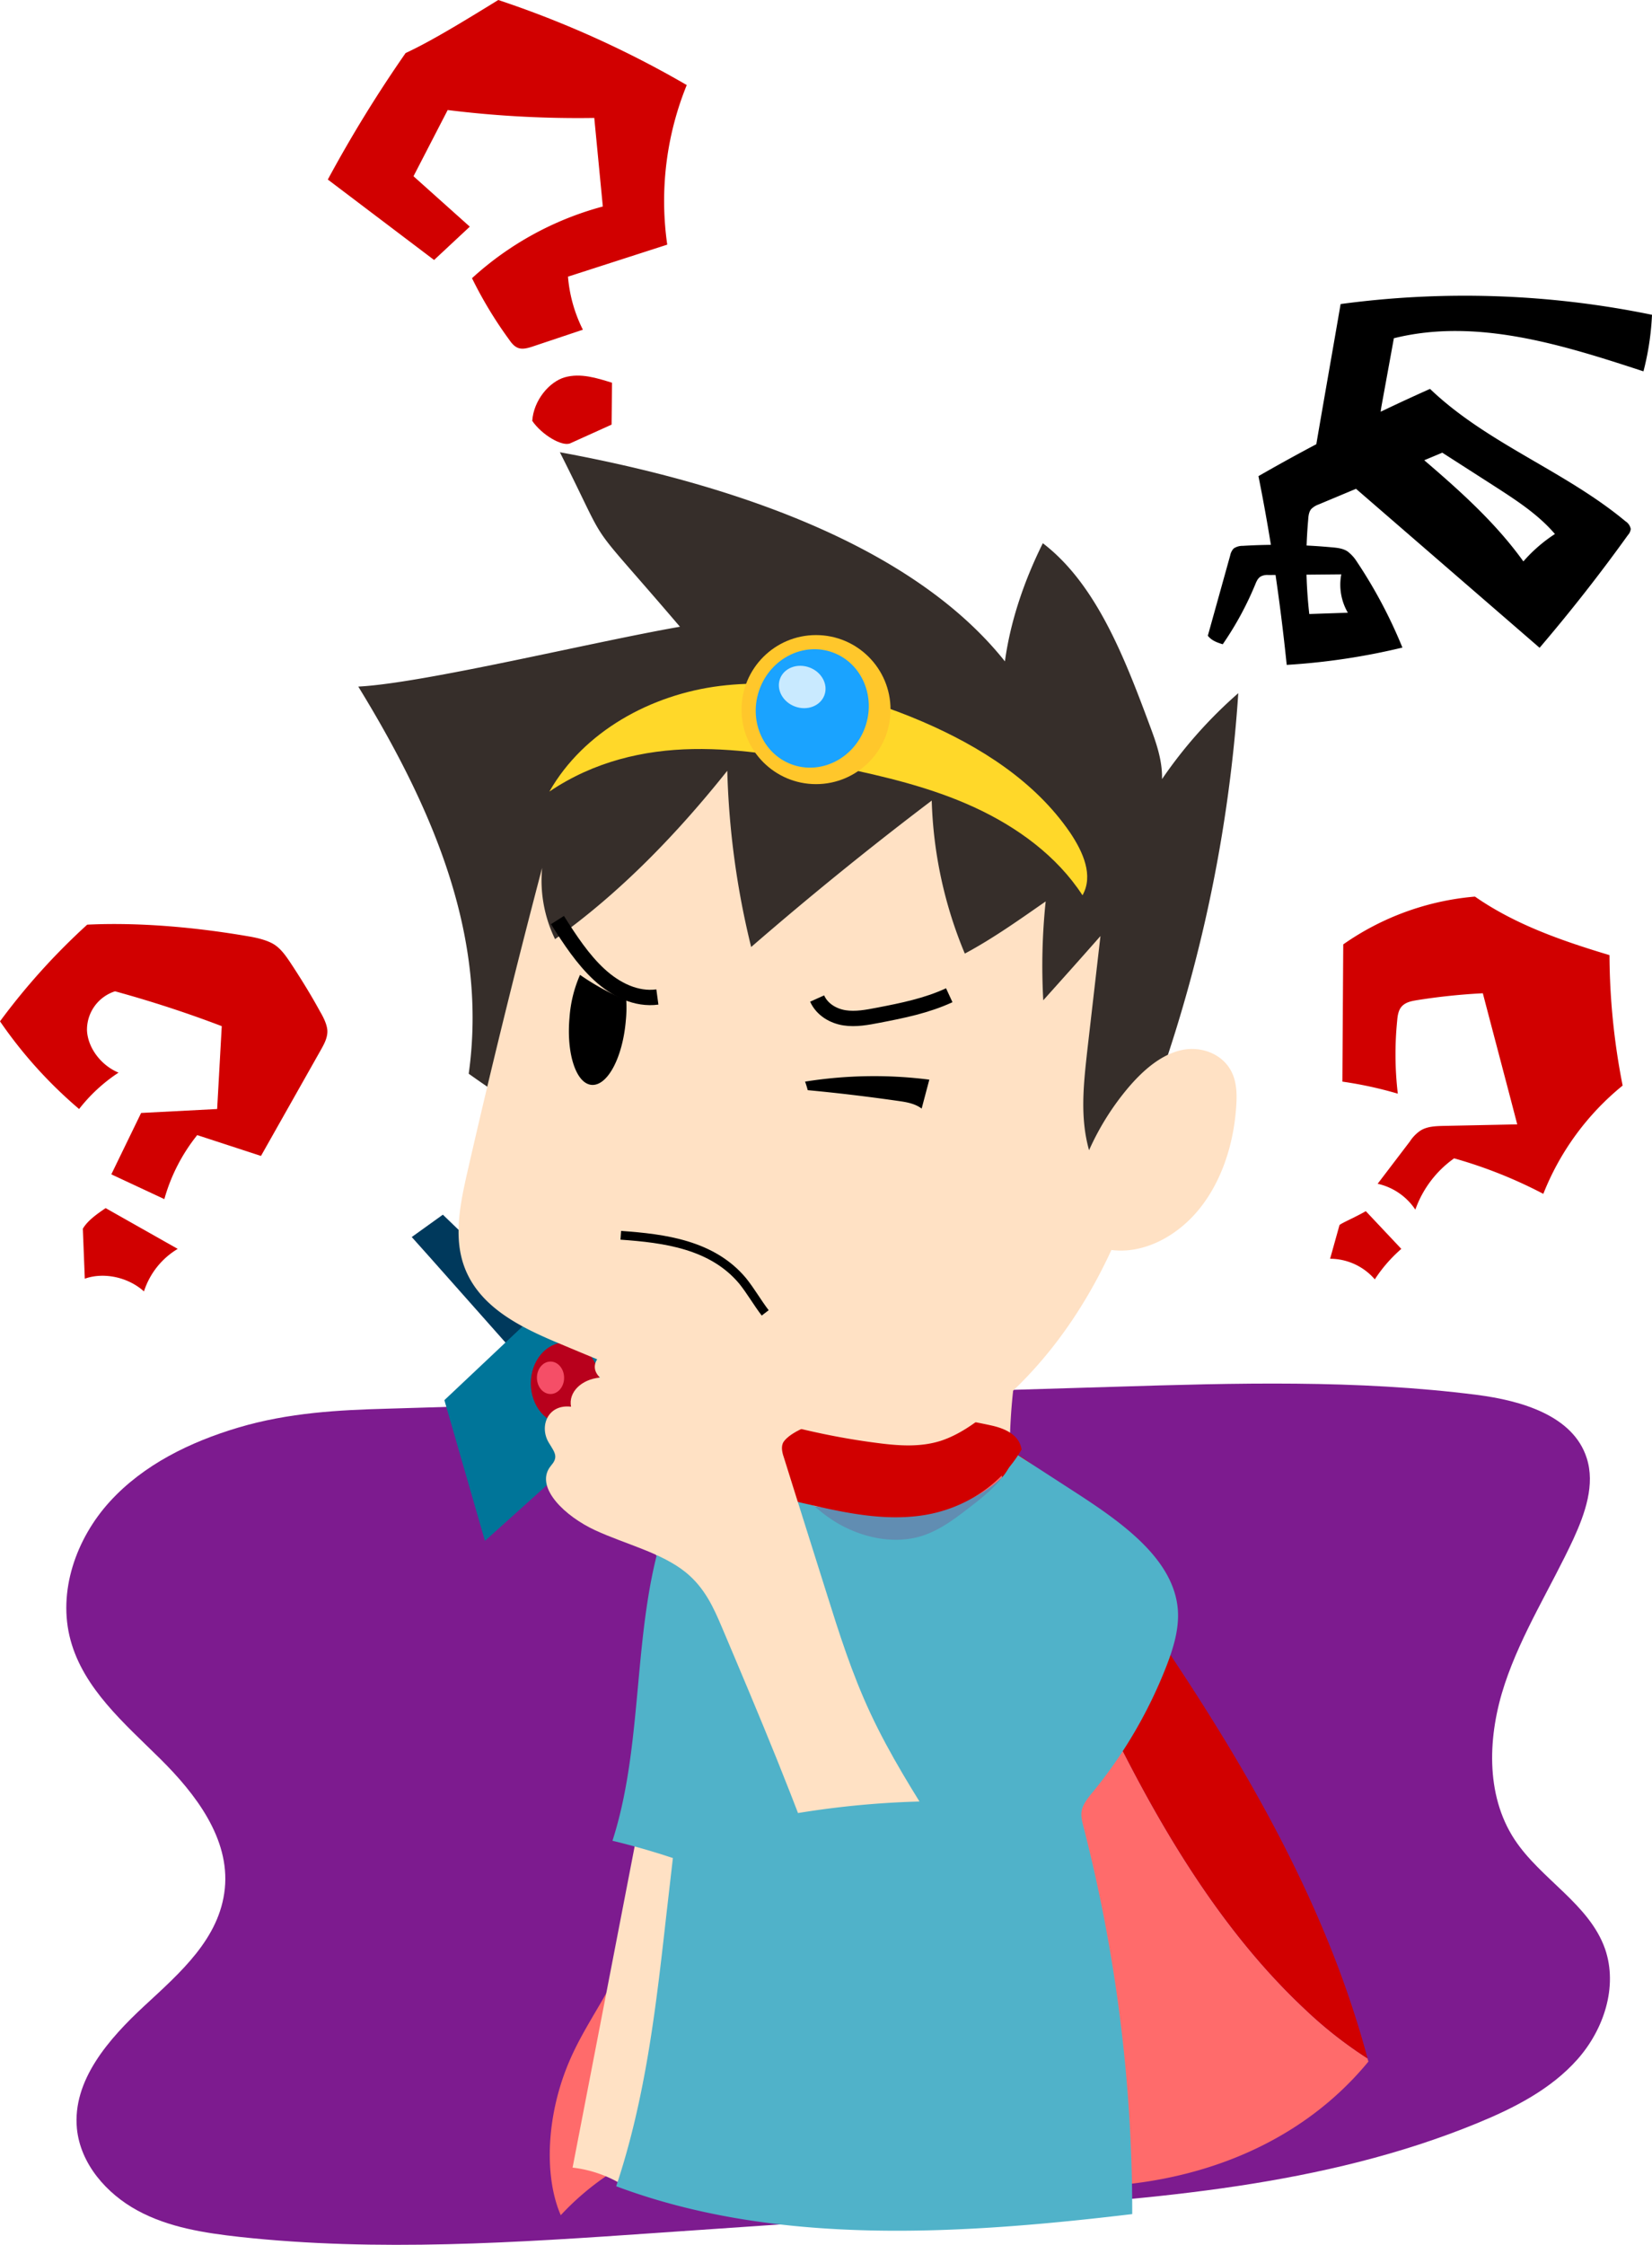 <svg id="レイヤー_6" data-name="レイヤー 6" xmlns="http://www.w3.org/2000/svg" viewBox="0 0 753.9 1024.1"><defs><style>.cls-1{fill:#7d1b8f;}.cls-2{fill:#ebebeb;}.cls-3{fill:#00395c;}.cls-4{fill:#007599;}.cls-5{fill:#b8001c;}.cls-6{fill:#f54e67;}.cls-7{fill:#ff6b6b;}.cls-8{fill:#d10000;}.cls-9{fill:#ffe1c4;}.cls-10{fill:#50b2c9;}.cls-11{fill:#618db2;}.cls-12,.cls-14,.cls-15{fill:none;stroke:#000;stroke-miterlimit:10;}.cls-13{fill:#362e2a;}.cls-14{stroke-width:4px;}.cls-15{stroke-width:7px;}.cls-16{fill:#ffd829;}.cls-17{fill:#ffc72b;}.cls-18{fill:#1aa3ff;}.cls-19{fill:#c9eaff;}</style></defs><path class="cls-1" d="M257,691.1c-21.9,6.5-43.3,16.9-58.7,33.8s-23.9,41.1-17.9,63.2,24.5,37.9,40.8,54,31.9,36.5,29.6,59.3-20.4,38.4-36.7,53.5-32.9,34-30.8,56c1.6,16.1,13.5,29.7,27.7,37.4s30.4,10.2,46.5,12c63.1,6.9,126.8,2.6,190.1-1.8l151.2-10.4c75.9-5.2,153.3-10.8,223.6-39.7,16.8-6.9,33.5-15.4,45.6-29s18.6-33.2,12.7-50.4c-7.2-20.6-29.5-31.9-41.4-50.1-13.4-20.5-12.1-47.6-4.4-70.8S856,764,866.3,741.8c5.3-11.6,9.9-24.7,6-36.8-6.2-19.4-29.9-26.2-50.1-28.8-54.8-7-110.2-5.4-165.3-3.7l-332,10C302.8,683.1,279.9,684.3,257,691.1Z" transform="translate(-148.2 -39.9)"/><polygon class="cls-2" points="260.1 663 440.5 875.5 542.9 911.2 508.1 823.1 289 635.3 260.1 663"/><polygon class="cls-3" points="187.9 564.3 195.6 572.9 236.6 619.1 254.2 604.3 202.1 554.1 187.9 564.3"/><polygon class="cls-4" points="202.8 638.7 221.3 702.9 330.7 604.6 274.6 571 202.8 638.7"/><ellipse class="cls-5" cx="406.2" cy="670.9" rx="15.7" ry="18.7" transform="translate(-150.6 -38.4) rotate(-0.2)"/><ellipse class="cls-6" cx="399.5" cy="668.4" rx="6.2" ry="7.4" transform="translate(-150.6 -38.5) rotate(-0.2)"/><path class="cls-7" d="M744.1,956.8c-57.9-54-93.7-135.4-127.3-214.6-4.4-10.5-8.9-21.2-12.5-32.2-11.9,8.6-25.2,15-38.9,20-20.3,7.4-41.8,11.8-60.6,15.1q-28.4,75.4-56.8,151c-6.4,17.1-12.9,34.3-21.6,50.3-6,11-13,21.4-18,32.9-10.9,24.8-12.1,53.1-4.3,71.1,23.6-25.4,57.4-40,91.5-39.4,31.5.5,61.7,13.2,92.5,20.5,65.3,15.3,140.5,2.4,184.6-51.2a7.4,7.4,0,0,1-.4-1.4A190.4,190.4,0,0,1,744.1,956.8Z" transform="translate(-148.2 -39.9)"/><path class="cls-8" d="M744.1,956.8a190.4,190.4,0,0,0,28.2,22.1c-25.6-95.6-84.2-177.5-140.9-257.3a54.7,54.7,0,0,0-18.9-18.2c-2.6,2.3-5.4,4.5-8.2,6.6,3.6,11,8.1,21.7,12.5,32.2C650.4,821.4,686.2,902.8,744.1,956.8Z" transform="translate(-148.2 -39.9)"/><path class="cls-9" d="M439.6,873l-30.1,155.7a55.9,55.9,0,0,1,24.3,8.8c18.7-51,27.7-107.2,26.2-162.9C453,874.1,446,873.7,439.6,873Z" transform="translate(-148.2 -39.9)"/><path class="cls-10" d="M452.4,734.4c-16.2,45.5-9.8,99-24.7,145.2A332.8,332.8,0,0,1,465,890.9c3.2-33.2-2.7-67.3,3.4-99.9C470.5,779.9,473.9,768,452.4,734.4Z" transform="translate(-148.2 -39.9)"/><path class="cls-9" d="M615.2,646.2a260.6,260.6,0,0,0-6.2,57.9c-3.6-.8-6.9,2.3-9.7,5.1-16.4,16.8-35.7,32-57.3,33.3-7.3.5-15.5-1.3-19.9-8.2-2.7-4.3-3.6-9.8-4.5-15.1A186.1,186.1,0,0,0,498,663.4" transform="translate(-148.2 -39.9)"/><path class="cls-11" d="M504.3,724a294,294,0,0,0,40.6,5.8c11.7.8,23.5.8,34.9-2.1s22.5-9.1,30.7-19.3c-8.6,17.3-20.5,32.7-35.6,41s-33.7,8.6-47.8-2.1C518.6,740.9,512.3,731.1,504.3,724Z" transform="translate(-148.2 -39.9)"/><path class="cls-10" d="M463.3,817.8l-11.2,97.3c-4.6,41.1-9.4,82.4-22.7,122.1,73.1,27.4,156.6,22.1,235.5,12.7a704.7,704.7,0,0,0-22.1-176.1c-.7-2.7-1.5-5.5-.9-8.2s2.8-5.6,4.9-8.1a211.8,211.8,0,0,0,33.6-57.3c3.3-8.5,6-17.3,5.3-26.2-1.9-22.6-24.7-39-45.6-52.6l-28.9-18.7c-2.3,10.5-12.1,18.4-21.4,25.5-6.5,5-13.2,10-21.4,12.5-13.8,4.1-29.6-.1-41.2-8S507.5,714,501.4,703c-11.6,2.2-23.6,4.5-33,10.8-11.8,7.8-17.7,20.8-18.9,33.6s1.8,25.6,4.7,38.1C456.6,796,464.6,805.9,463.3,817.8Z" transform="translate(-148.2 -39.9)"/><path class="cls-8" d="M498,693.9c-.4,8.5-.6,17.9,4,24.2s9.8,6.8,15.4,8.1c17.2,4,34.8,7.6,52.2,4.9s34.8-12.7,44.8-30c-1.1-6.9-7.9-9.6-13.6-10.9a275,275,0,0,0-85.3-5.2C509,685.6,501.4,687.5,498,693.9Z" transform="translate(-148.2 -39.9)"/><path class="cls-12" d="M385.9,828.1" transform="translate(-148.2 -39.9)"/><path class="cls-13" d="M667.1,559.8a668.9,668.9,0,0,0,46.2-203.7,207.8,207.8,0,0,0-34.8,39.2c.2-8.8-2.8-17-5.8-25-11.6-31.2-24.5-64.2-48.6-82.6-8.5,17.1-14.8,35.5-17.3,53.9-39-49-114.4-79.1-203.1-95.4,24.5,48.5,9.2,26.2,54.8,79.6-39.2,6.8-117,25.8-146.8,27.3,35.9,58.5,58.9,115.7,50.4,176.6a526.8,526.8,0,0,0,138.5,70.6c28.9,9.6,59.2,16.6,89.5,12S654.4,591.6,667.1,559.8Z" transform="translate(-148.2 -39.9)"/><path class="cls-9" d="M655.4,610.1c14.6,1.9,29.9-6.1,40.1-18.7s15.6-29.4,16.8-46.1c.4-5,.4-10.2-1.3-14.7-3.6-9.6-14.2-13.7-23.5-11.7s-17.4,9-24.1,16.8a119.7,119.7,0,0,0-18.2,28.9c-4.2-14.9-2.5-30-.9-44.7l6.1-53c-8.7,9.9-17.4,19.6-26.1,29.3a283.8,283.8,0,0,1,1.1-45.1c-11.8,8.2-24,16.9-36.9,23.8a195.2,195.2,0,0,1-15.1-69.8q-42,31.8-82.4,66.8a376.5,376.5,0,0,1-10.9-80.4c-23.6,29.6-49.5,56.1-78.6,76.8a61.3,61.3,0,0,1-5.9-32.5q-18.2,69.1-34.1,138.7c-3,13.2-5.9,27.1-2.5,39.8,5.5,20.5,25.3,30.4,43.1,37.9,47.3,19.9,95.4,39.4,146.1,45.9,9.8,1.3,19.9,2.1,29.5-1,7.8-2.6,14.9-7.5,21.5-12.9C622.1,665.8,641.1,641.1,655.4,610.1Z" transform="translate(-148.2 -39.9)"/><path class="cls-14" d="M431.5,603.4c19.9,1.4,41.7,4.2,55.6,20.8,3.7,4.6,6.7,9.9,10.3,14.6" transform="translate(-148.2 -39.9)"/><path d="M412.9,484.6a58.7,58.7,0,0,0-4.8,19.5c-1.5,16.6,3.1,30.4,10.3,30.7s14-12.7,15.4-29.4a58.5,58.5,0,0,0,.2-9.3A108,108,0,0,1,412.9,484.6Z" transform="translate(-148.2 -39.9)"/><path d="M515.6,533.3a199.7,199.7,0,0,1,56.7-.9l-3.5,13.2c-2.9-2.2-6.6-2.9-10.1-3.4-13.9-2-27.9-3.7-41.9-5A39.3,39.3,0,0,0,515.6,533.3Z" transform="translate(-148.2 -39.9)"/><path class="cls-15" d="M402.6,459.6c5.7,9,11.6,18,19.1,24.9s16.9,11.5,26.5,10.2" transform="translate(-148.2 -39.9)"/><path class="cls-15" d="M521.1,495.4c2.3,5.1,7.4,8,12.5,8.8s10.3-.2,15.5-1.2c10.9-2.1,21.9-4.3,32.3-9.1" transform="translate(-148.2 -39.9)"/><path class="cls-9" d="M576.7,875.8c-11.4-17.9-22.6-35.8-31.2-54.2s-14.4-36.8-20.2-55.3l-8.2-26c-3.7-11.6-7.3-23.3-11-35-.8-2.3-1.5-4.8-.7-6.9s4.2-4.5,7.2-6L539.2,679c2.9-1.4,6-3.1,6.4-5.8.7-4.2-5.7-8.5-11.7-9.2s-11.2,1-16.2,2.7L488.4,677c-9.9-.4-19.2-6-27.3-11.2s-17.4-10.9-27.4-11.4S415.4,662,422,668.3c-8.5.8-14.5,6.7-13.2,13.3-10.6-1.3-14.7,9-10.1,16.5,1.3,2.2,3.1,4.5,2.9,6.6s-1.7,3.3-2.7,4.8c-6.1,9.3,7.1,22.1,21,28.5s30.2,10.2,41.3,19.2c8.7,7.1,12.7,16.2,16.4,24.9,17.1,40.4,34.2,80.8,48.1,121.5,3.4,9.9,6.7,20.1,14.1,29.4s19.6,17.6,33.2,19.3c7.5,1,15-.2,20.5-3.2,12.2-6.7,12.7-20.6,9.1-33C598.3,901.3,584.9,888.6,576.7,875.8Z" transform="translate(-148.2 -39.9)"/><path class="cls-10" d="M500.9,869a413.7,413.7,0,0,1,85.7-7.4c1,10.4,9.3,20.5,16.4,30.4a193.2,193.2,0,0,1,16.9,28.8c4.7,9.9,8.3,20.2,6.7,29.8s-9.3,18.2-21.9,20.3c-9.9,1.7-21.6-1-31.4-5.5s-18-10.9-25.9-17.3c-11.3-9.2-22.3-19.2-28.3-30.4C510.4,901.3,513.1,883.8,500.9,869Z" transform="translate(-148.2 -39.9)"/><path class="cls-8" d="M188,461.7a302.2,302.2,0,0,0-39.8,44.1,204,204,0,0,0,36.1,40,74.9,74.9,0,0,1,18-16.6c-8-3.3-14-11.3-14.4-19.2a18.4,18.4,0,0,1,12.8-17.9c16.4,4.5,32.7,9.8,48.7,15.9l-2.1,37.8-34.7,1.8-13.6,28,24.2,11.3a81.9,81.9,0,0,1,15-29.2l29.1,9.5,27.4-48.5c1.4-2.5,2.8-5.1,2.9-8s-1.6-6.4-3.3-9.3c-4.2-7.7-8.9-15.3-13.8-22.7-1.9-2.8-3.9-5.7-6.8-7.7s-7.6-3.2-11.7-3.9C236.6,462.7,210.9,460.6,188,461.7Z" transform="translate(-148.2 -39.9)"/><path class="cls-8" d="M204,626.1" transform="translate(-148.2 -39.9)"/><path class="cls-8" d="M186,600.4l.9,22.8c8.7-3.1,19.8-.7,27,5.8a35.1,35.1,0,0,1,15.4-19.4L196.4,591C192.3,593.8,188.2,596.7,186,600.4Z" transform="translate(-148.2 -39.9)"/><path class="cls-8" d="M821.3,448.9a122.7,122.7,0,0,0-60.1,21.8l-.4,62.6a181,181,0,0,1,25.3,5.5,153.6,153.6,0,0,1-.3-33.2c.2-2.5.6-5.2,2.4-6.9s4.1-2.1,6.3-2.5a282.2,282.2,0,0,1,30.4-3.2c5.2,19.9,10.5,39.8,15.7,59.8l-33.6.7c-3.7.1-7.7.2-10.8,2.3a17.5,17.5,0,0,0-4.6,4.8l-14.7,19.3a28,28,0,0,1,17.2,11.8,48.5,48.5,0,0,1,17.7-23.4,210.6,210.6,0,0,1,40.7,16.2,121,121,0,0,1,36.2-49.4,313.5,313.5,0,0,1-6-59.5C861.1,469.1,839.7,461.7,821.3,448.9Z" transform="translate(-148.2 -39.9)"/><path class="cls-8" d="M759.5,598.7l-4.3,15.4a27.1,27.1,0,0,1,20.4,9.4,66.4,66.4,0,0,1,12.1-13.9l-16.2-17.2C766.4,595.3,760.9,597.6,759.5,598.7Z" transform="translate(-148.2 -39.9)"/><path class="cls-8" d="M333.3,64.1a599.2,599.2,0,0,0-35.5,57.7l48.5,36.7,16.3-15.2-25.7-23,15.6-30.2a483.1,483.1,0,0,0,66.9,3.6l3.9,40.4a143.5,143.5,0,0,0-59.7,32.7,187.6,187.6,0,0,0,17,28.1c1.1,1.6,2.4,3.2,4.3,3.8s4.1,0,6-.6l23.3-7.8a65.9,65.9,0,0,1-6.8-24.2l45.3-14.6a140.4,140.4,0,0,1,8.9-72.8,461.4,461.4,0,0,0-86-38.8C360.3,49.3,345,58.7,333.3,64.1Z" transform="translate(-148.2 -39.9)"/><path class="cls-8" d="M391.1,231.9c4.4,6.4,13.7,11.9,17.4,10.2l18.8-8.5.2-19.1c-7-2.2-14.4-4.5-21.5-2.5S391.7,222.5,391.1,231.9Z" transform="translate(-148.2 -39.9)"/><path d="M699.4,329.9l10.2-36.6a6.5,6.5,0,0,1,1.6-3.2,7.1,7.1,0,0,1,4.1-1.2,267.6,267.6,0,0,1,41,.7c2.3.2,4.8.5,6.8,1.8a17.2,17.2,0,0,1,4.1,4.4,219.9,219.9,0,0,1,21,39.5,303.2,303.2,0,0,1-52.8,7.9c-3-29.2-7.3-58.3-12.9-86.1a858.9,858.9,0,0,1,78.3-39.8c26,24.9,61.6,37.4,89.2,60.4a5.3,5.3,0,0,1,2.4,3.5,4.9,4.9,0,0,1-1.3,2.8c-12.7,17.7-26.2,34.9-40.3,51.4l-99-85.7a7.8,7.8,0,0,1-2.5-2.9c-.8-1.7-.5-3.6-.2-5.4,3.6-21,7.3-41.9,10.9-62.8a423.9,423.9,0,0,1,142.1,4.9,124.7,124.7,0,0,1-3.9,25.8c-36.9-12.1-76.2-24.5-113.9-15.1l-5.6,30.7c-.4,2.3-.8,4.7,0,6.9a12.7,12.7,0,0,0,4.2,5c21.4,18.5,44,36.2,60.5,59.2a68.5,68.5,0,0,1,14.4-12.5c-7.6-8.9-17.5-15.3-27.4-21.7l-24-15.4L750,270a9.2,9.2,0,0,0-3.4,2.1c-1.1,1.3-1.3,3.2-1.4,4.9a213.1,213.1,0,0,0,.5,43l17.6-.6a25.4,25.4,0,0,1-3-17.5l-33.2.3a6.5,6.5,0,0,0-3.4.6c-1.4.7-2.1,2.3-2.7,3.8a146,146,0,0,1-14.8,27.2C703.7,333,701.2,332.2,699.4,329.9Z" transform="translate(-148.2 -39.9)"/><path class="cls-16" d="M642.2,448.3c-11.7-18-29.9-31.2-49.5-40.2s-40.8-14-61.9-18.4-44.1-8.5-66.4-8.1-45.1,5.6-65.5,19.4c15.7-27.5,46.4-44.3,77.9-48.2s63.3,3.8,92.4,16.3c26.2,11.3,51.3,27.1,67.4,50.7C642.5,428.6,647.3,439.3,642.2,448.3Z" transform="translate(-148.2 -39.9)"/><circle class="cls-17" cx="372.4" cy="323.7" r="34"/><ellipse class="cls-18" cx="518.9" cy="363" rx="27.2" ry="25.6" transform="translate(-149.8 683.9) rotate(-69.7)"/><ellipse class="cls-19" cx="514.3" cy="353.2" rx="9.5" ry="10.8" transform="translate(-143.6 673.2) rotate(-69.7)"/><path class="cls-1" d="M955.2-205.9" transform="translate(-148.2 -39.9)"/></svg>